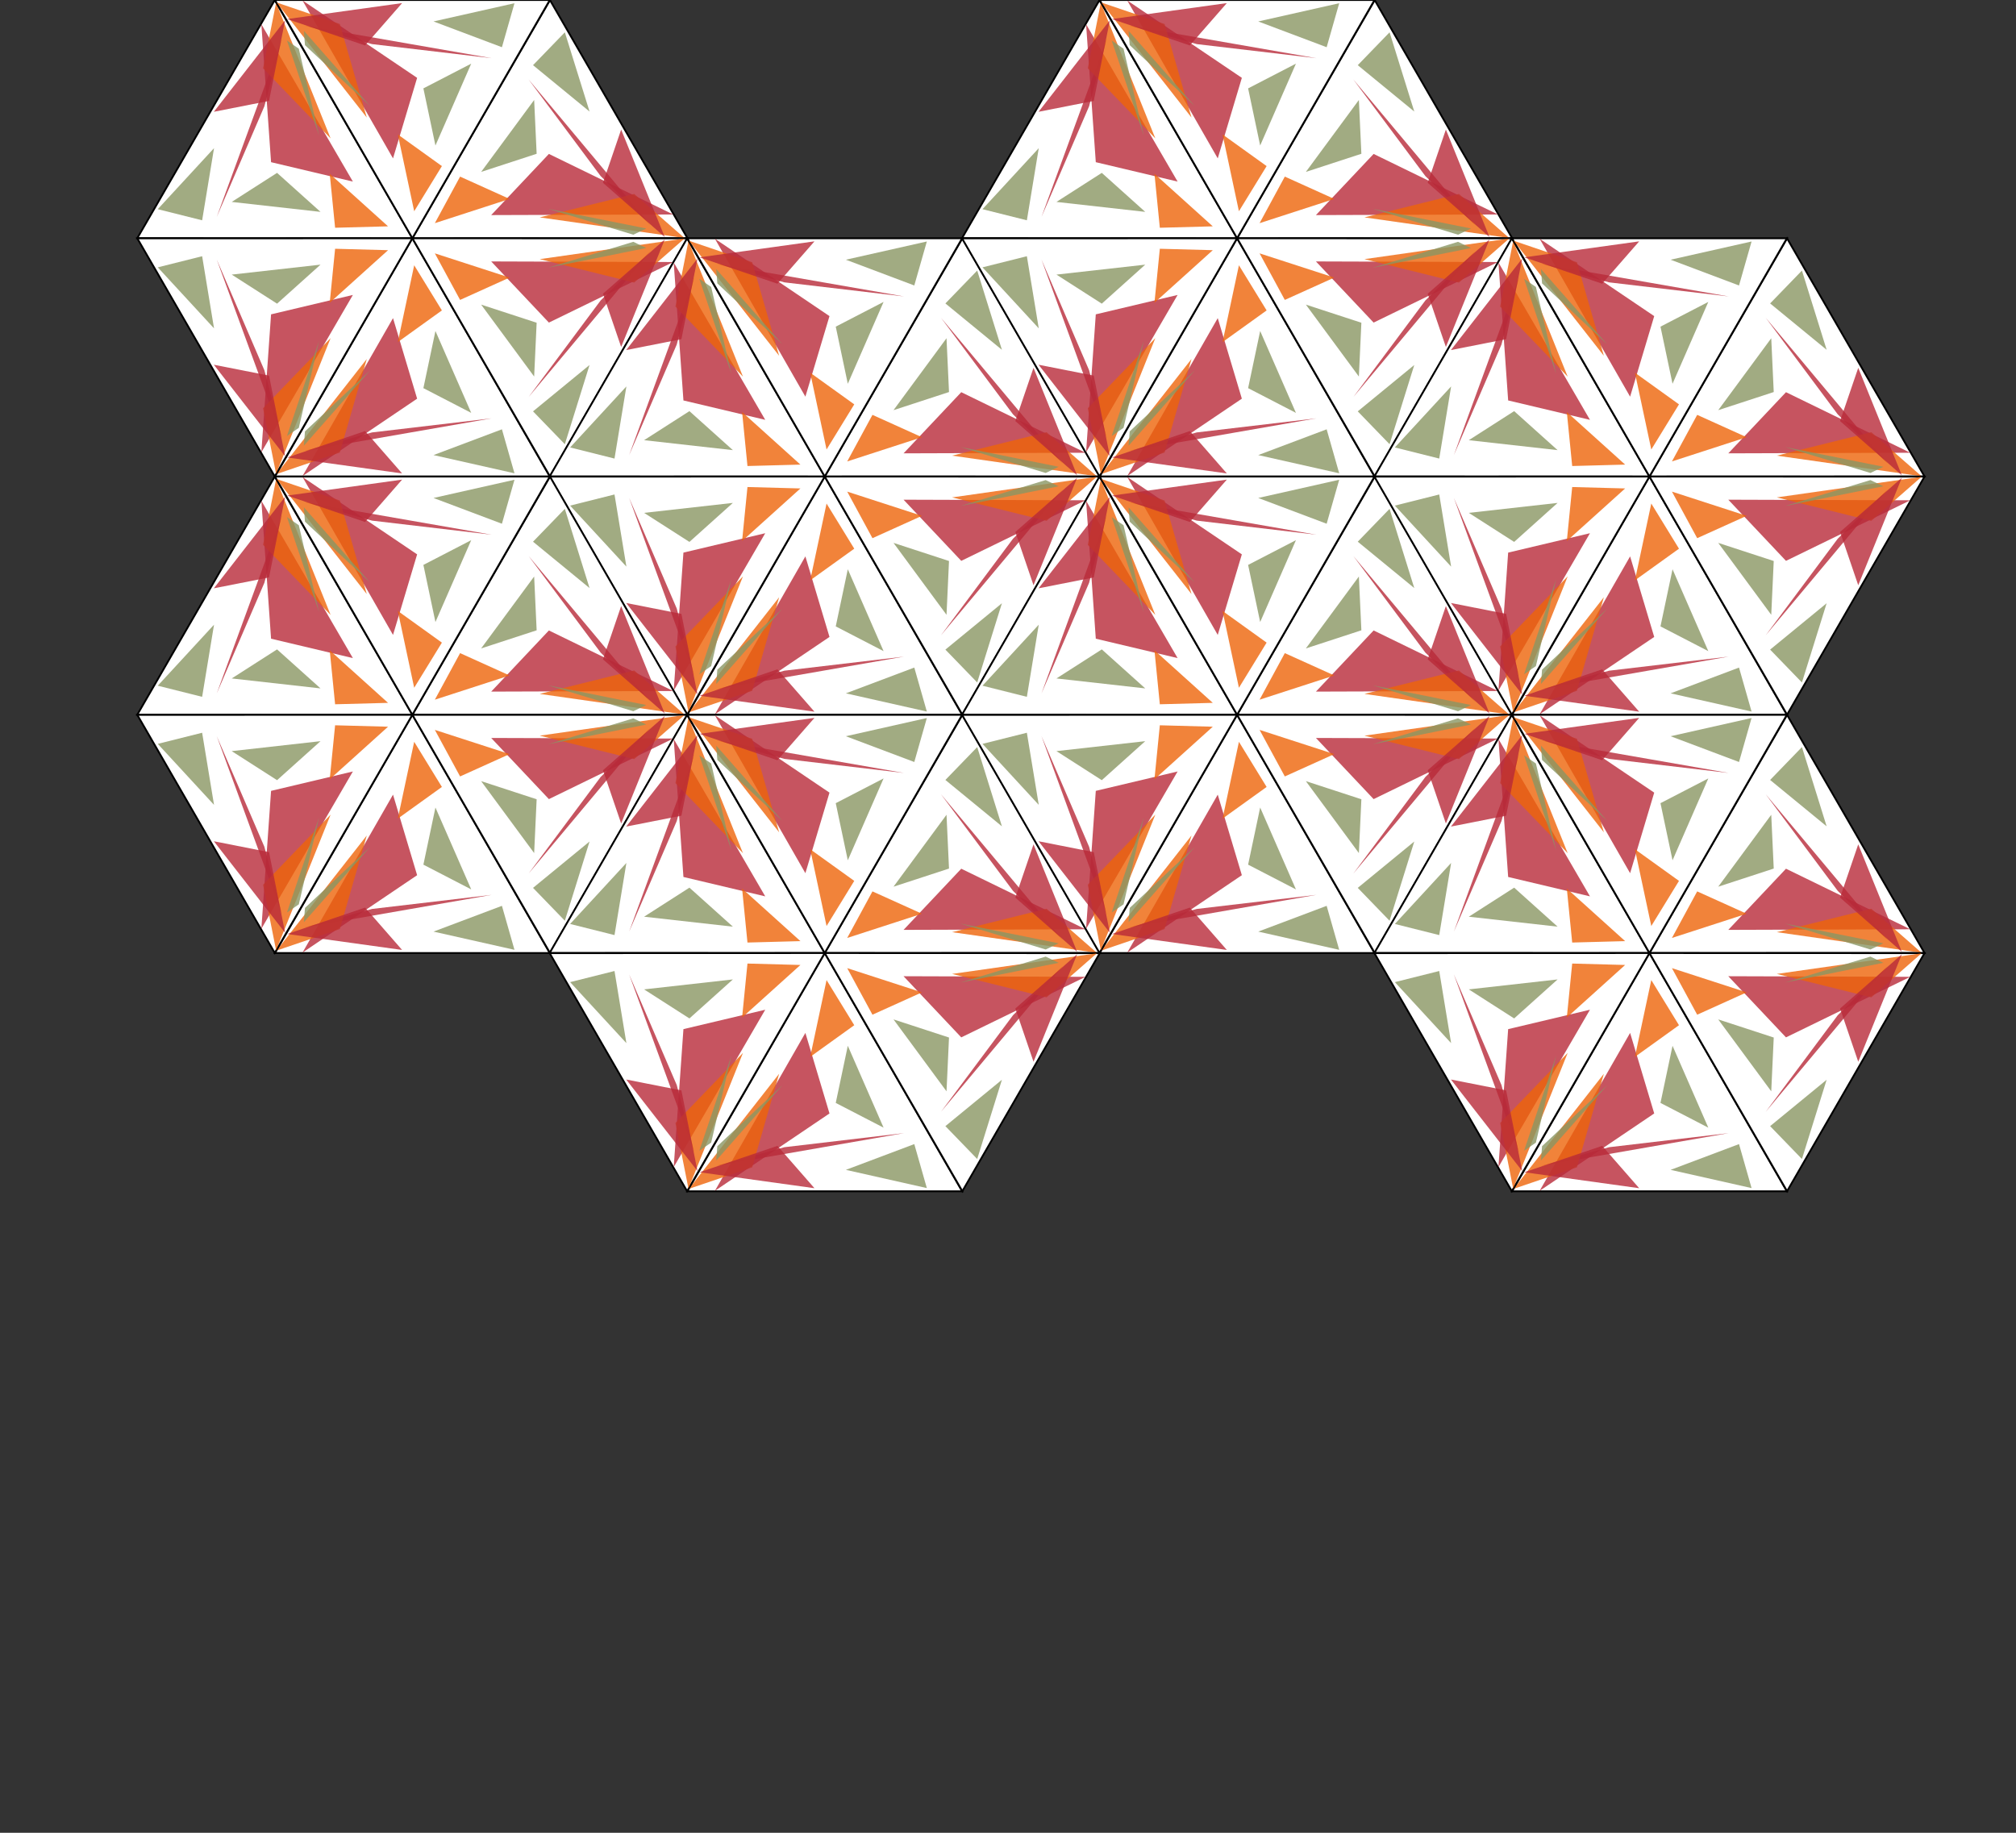 <svg width="1100" height="1000">
  <rect width="100%" height="100%" fill="#333333" stroke="none"/>
  <defs>
    <g id="grouped-triangle">
      <polygon id="background-triangle" fill="white" stroke="black" stroke-width="1" points="75,0
                     0,130
                     150,130"></polygon>
    <polygon points="86.536,118.298 130.719,128.243 123.867,104.238 " fill="#8A9663" opacity="0.8"></polygon><polygon points="64.444,43.574 77.599,87.523 15.061,129.752 " fill="#B82A39" opacity="0.8"></polygon><polygon points="16.063,116.069 53.009,105.936 118.29,98.252 " fill="#B82A39" opacity="0.8"></polygon><polygon points="91.113,39.373 67.064,56.649 75.999,14.741 " fill="#ed6409" opacity="0.8"></polygon><polygon points="81.013,81.775 87.592,50.604 107.113,95.274 " fill="#8A9663" opacity="0.8"></polygon><polygon points="50.124,65.87 35.422,116.909 0.879,128.652 " fill="#ed6409" opacity="0.8"></polygon><polygon points="6.712,119.601 49.2,105.2 69.403,128.315 " fill="#B82A39" opacity="0.8"></polygon><polygon points="51.972,72.088 16.399,105.374 15.792,113.199 " fill="#8A9663" opacity="0.8"></polygon></g>

  <g id="hexagon">
    <g id="half-hexagon-1">
      <use xmlns:xlink="http://www.w3.org/1999/xlink" xlink:href="#grouped-triangle" transform="translate(-75)"></use>
      <use xmlns:xlink="http://www.w3.org/1999/xlink" xlink:href="#grouped-triangle" transform="rotate(120) translate(-75)"></use> 
      <use xmlns:xlink="http://www.w3.org/1999/xlink" xlink:href="#grouped-triangle" transform="rotate(240) translate(-75)"></use> 
    </g>
    <g id="half-hexagon-2">
      <use xmlns:xlink="http://www.w3.org/1999/xlink" xlink:href="#half-hexagon-1" transform="rotate(60) scale(-1,1)"></use> 
    </g>
  </g>
  </defs>

  <g id="kaleidoscope">
    <use xmlns:xlink="http://www.w3.org/1999/xlink" xlink:href="#hexagon" transform="translate(225, 130)"></use>
    <use xmlns:xlink="http://www.w3.org/1999/xlink" xlink:href="#hexagon" transform="translate(450, 260)"></use>
    <use xmlns:xlink="http://www.w3.org/1999/xlink" xlink:href="#hexagon" transform="translate(225, 390)"></use>
    <use xmlns:xlink="http://www.w3.org/1999/xlink" xlink:href="#hexagon" transform="translate(450, 520)"></use>
    <use xmlns:xlink="http://www.w3.org/1999/xlink" xlink:href="#hexagon" transform="translate(675, 130)"></use>
    <use xmlns:xlink="http://www.w3.org/1999/xlink" xlink:href="#hexagon" transform="translate(675, 390)"></use>
    <use xmlns:xlink="http://www.w3.org/1999/xlink" xlink:href="#hexagon" transform="translate(900, 260)"></use>
    <use xmlns:xlink="http://www.w3.org/1999/xlink" xlink:href="#hexagon" transform="translate(900, 520)"></use>
  </g>

</svg>
